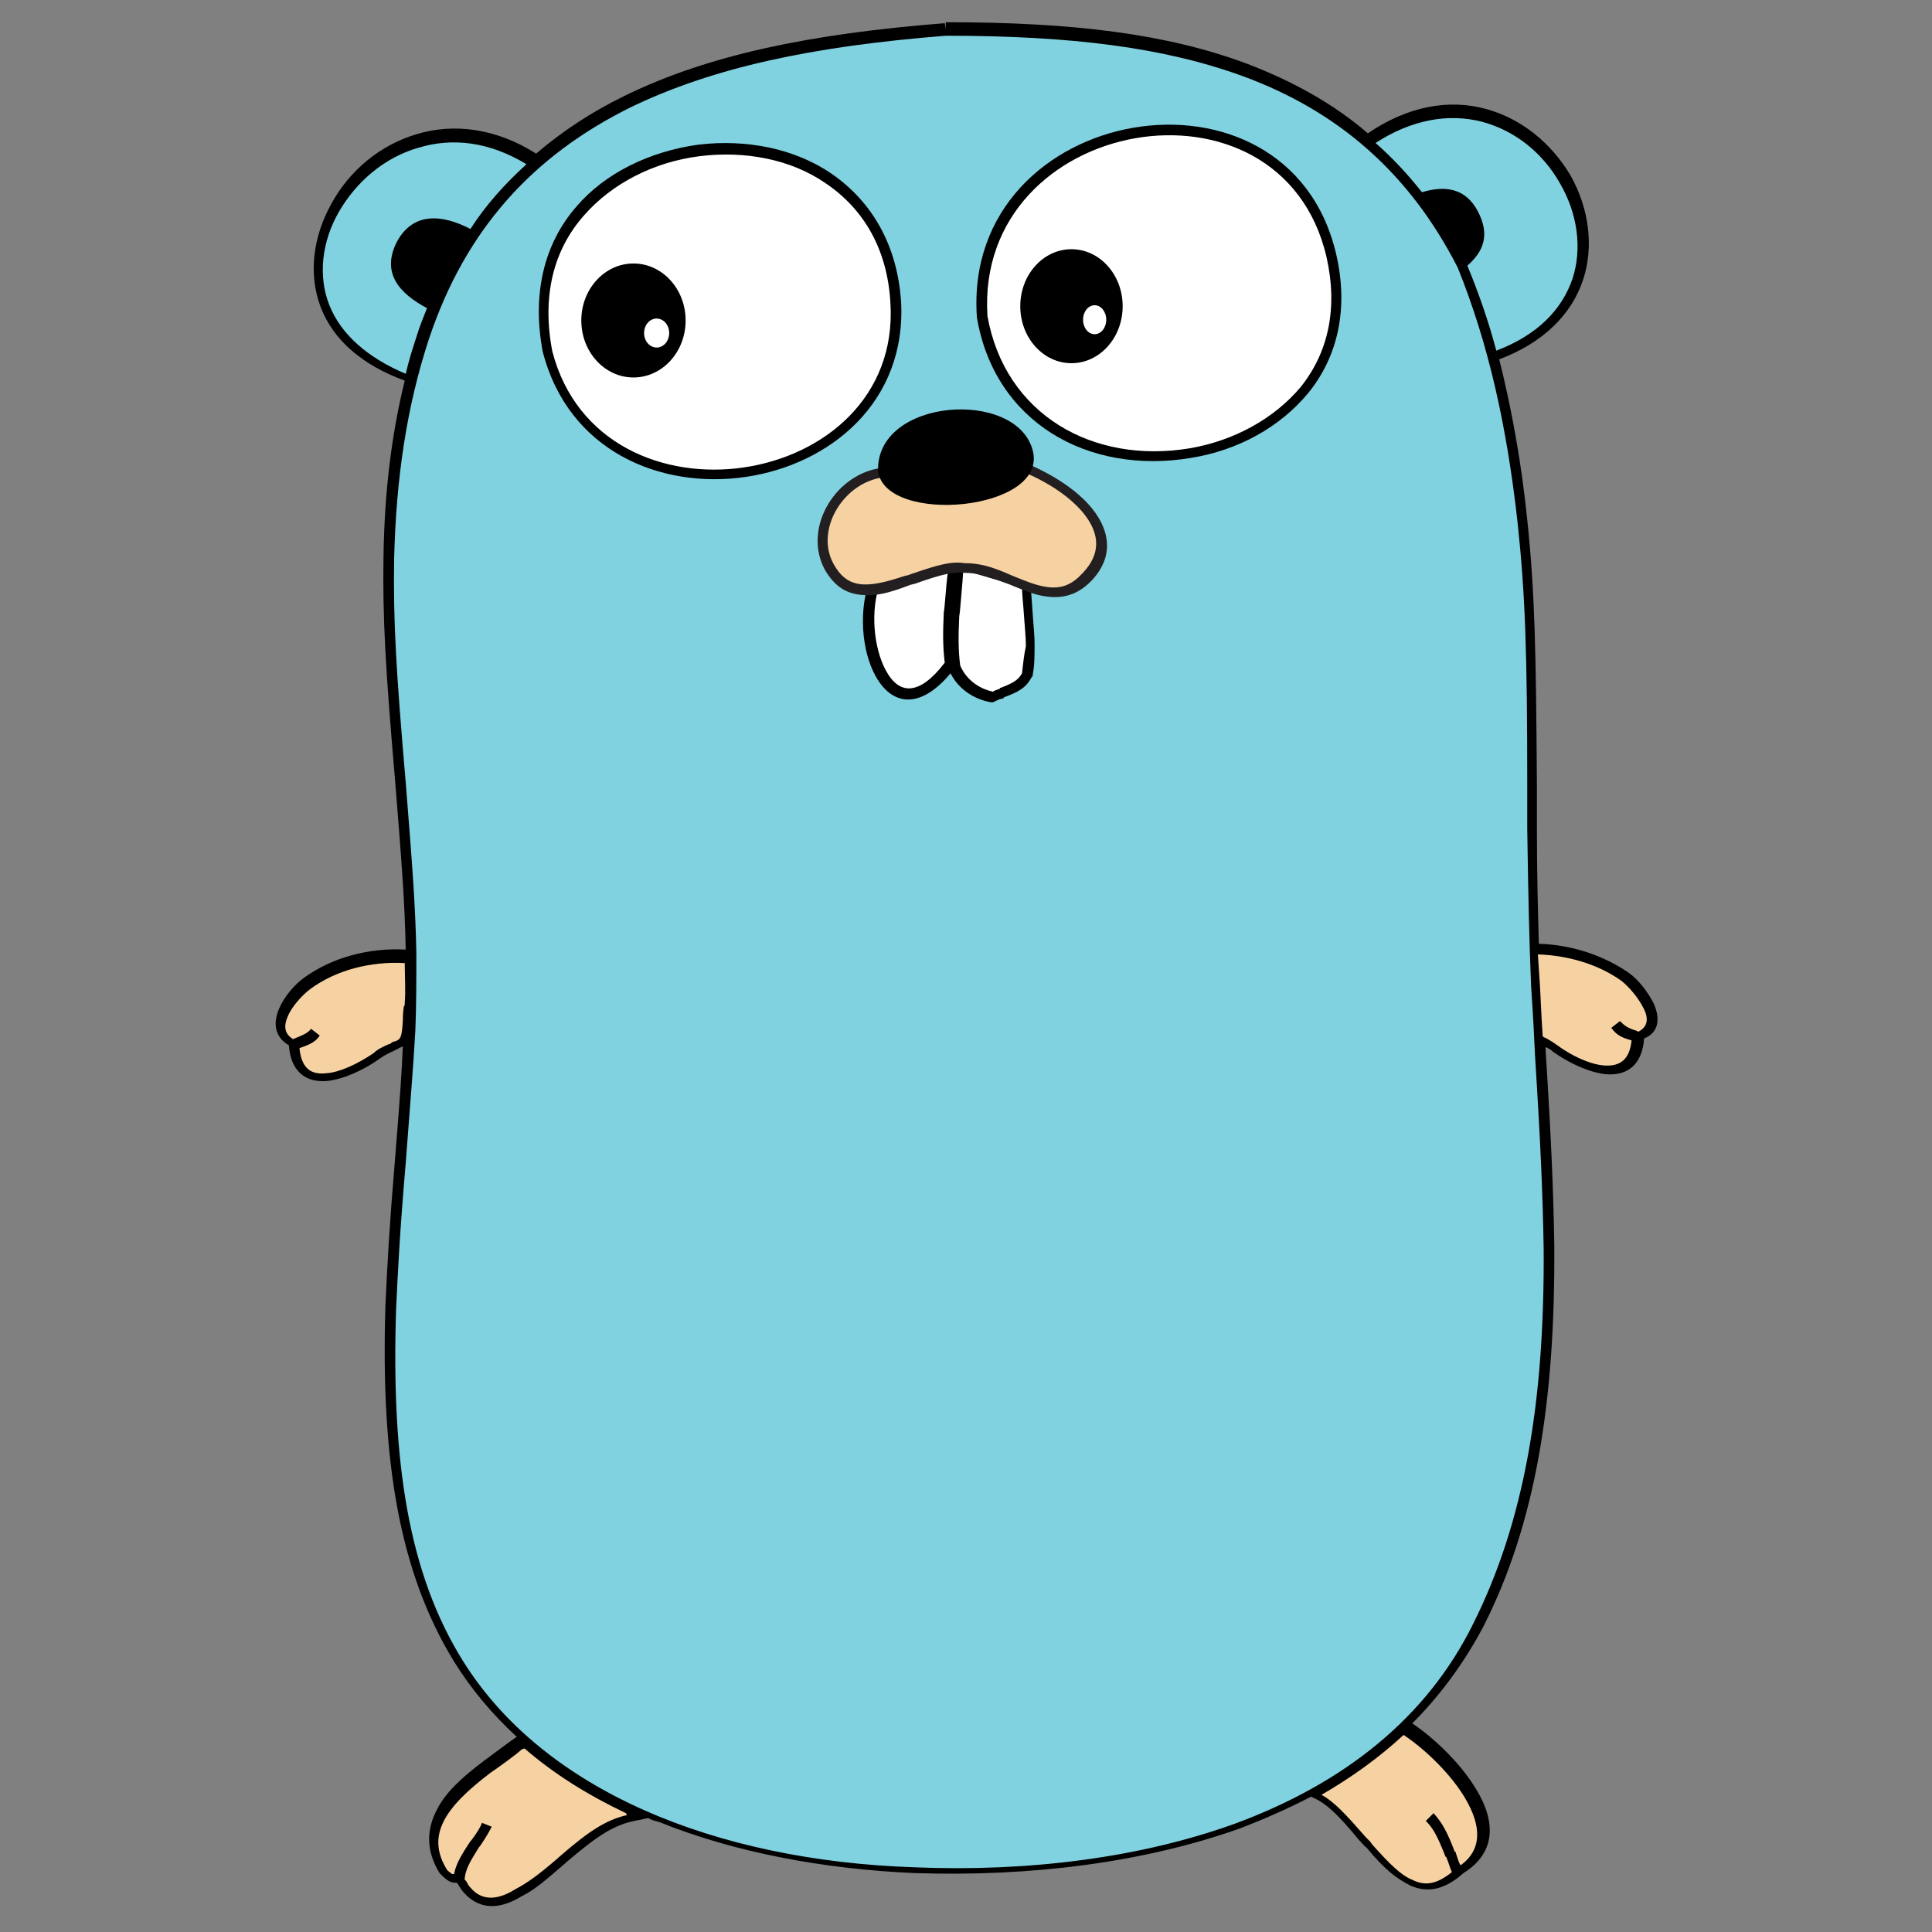 <?xml version="1.0" encoding="utf-8"?>
<!-- Generator: Adobe Illustrator 21.0.0, SVG Export Plug-In . SVG Version: 6.00 Build 0)  -->
<svg version="1.1" id="Layer_1" xmlns="http://www.w3.org/2000/svg" xmlns:xlink="http://www.w3.org/1999/xlink" x="0px" y="0px"
	 viewBox="0 0 200 200" style="enable-background:new 0 0 200 200;" xml:space="preserve">
<rect x="0" y="0" width="200" height="200" fill="#808080" stroke="none"/>
<style type="text/css">
	.st0{fill:#F6D2A2;}
	.st1{fill:#81D2E1;}
	.st2{fill:#FFFFFF;}
	.st3{fill:#231F20;}
</style>
<g>
	<path class="st0" d="M30.2,108.1c0.3,5.8,6,3.1,8.6,1.3c2.5-1.7,3.2-0.3,3.4-3.6c0.2-2.2,0.4-4.4,0.3-6.7
		c-3.7-0.3-7.8,0.6-10.9,2.8C30.1,103,27.2,106.7,30.2,108.1 M145.1,178.9c4.4,2.7,12.5,11,5.9,15.1c-6.4,5.8-10-6.4-15.6-8.1
		C137.9,182.6,140.9,179.5,145.1,178.9z M66,188.3c-5.2,0.8-8.1,5.5-12.5,7.9c-4.1,2.4-5.7-0.8-6-1.5c-0.6-0.3-0.6,0.3-1.6-0.7
		c-3.8-6,3.9-10.4,7.9-13.3C59.5,179.5,63,184.4,66,188.3L66,188.3z M169.7,107.3c-0.3,5.8-6,3.1-8.6,1.3c-2.5-1.7-3.2-0.3-3.4-3.6
		c-0.2-2.2-0.4-4.4-0.3-6.7c3.7-0.3,7.8,0.6,10.9,2.8C169.8,102.2,172.8,105.9,169.7,107.3"/>
	<path class="st1" d="M154.4,37c20-7.1,4.4-34.4-13-22.3C130,4.9,114.2,3.1,97.7,3.1C81.6,4.4,66.2,7.4,55.4,16.8
		c-17.4-11.2-33.4,15.7-13,22.4c-5.7,22.2,0.8,44.8-0.1,67.3c-0.8,20.3-6.2,47.4,5.1,65.6c9.6,15.6,30.2,21.1,47.1,21.7
		c21.7,0.8,47.9-4.5,58.4-25.5c10.1-20,7.3-44.9,6-66.4C157.7,80.1,160.1,58,154.4,37L154.4,37z"/>
	<path d="M171.2,103.9c-0.6-1.2-1.6-2.5-2.6-3.2c-2.6-1.8-5.9-2.9-9.3-3c-0.1-3.5-0.2-7.3-0.2-12.1v-4.4c-0.1-13.8-0.2-19.8-1-27.4
		c-0.6-5.9-1.6-11.4-2.9-16.6c4.5-1.7,7.5-4.6,8.7-8.3c1.1-3.4,0.6-7.3-1.3-10.7c-2-3.4-5.1-5.9-8.7-6.9c-3.9-1.1-8.2-0.3-12.3,2.5
		c-3.6-3.1-7.8-5.4-12.5-7.2c-8.3-3.1-18-4.3-31.2-4.3V3l-0.1-0.6c-14,1.1-24.5,3.3-33.1,7.5c-3.5,1.7-6.5,3.7-9.2,6
		c-4.1-2.6-8.5-3.2-12.4-2c-3.7,1.1-6.9,3.7-8.8,7.2c-1.9,3.4-2.4,7.3-1.1,10.7c1.3,3.4,4.3,6,8.7,7.6c-1.4,5.7-2.1,11.6-2.2,18.2
		c-0.1,6.4,0.2,11.6,1.2,23.2c0.7,8.7,1,12.6,1.1,17.5c-3.8-0.2-7.6,0.8-10.5,2.9c-1,0.7-2.1,2-2.6,3.2c-0.7,1.6-0.4,3,1,3.8
		c0.2,2.7,1.7,3.9,4,3.7c1.7-0.2,3.7-1.1,5.4-2.3c0.4-0.3,0.8-0.5,1.2-0.7c0.2-0.1,0.3-0.1,0.4-0.2c0,0,0.3-0.1,0.4-0.2
		c0.2-0.1,0.3-0.1,0.4-0.2c-0.1,2.6-0.3,5.4-0.8,11.6c-0.6,7.1-0.8,10.9-1,15.2c-0.5,16,1.4,27.6,7.1,36.9c1.8,2.9,4,5.5,6.5,7.8
		c-0.5,0.3-2.6,1.9-3.3,2.4c-2.4,1.8-4,3.3-4.9,5c-1.2,2.2-1.2,4.4,0.2,6.7l0.1,0.1l0.1,0.1c0.6,0.6,1,0.8,1.4,0.8h0.2
		c0.1,0.1,0.1,0.2,0.2,0.3c0.2,0.3,0.3,0.5,0.5,0.7c1.4,1.6,3.4,2,6,0.4c1.4-0.7,2.4-1.6,4.5-3.4l0.1-0.1c3.4-2.9,5.1-4,7.6-4.4
		l0.9-0.2c0.3,0.2,0.7,0.3,1.1,0.4c7.9,3.2,17.2,4.9,26.5,5.3c12.1,0.4,23.7-1.1,33.6-4.6c2.6-1,5.1-2.1,7.4-3.3
		c1.5,0.6,2.7,1.7,5,4.5c0.1,0.1,0.1,0.1,0.2,0.2c0.1,0.1,0.1,0.2,0.2,0.2c0.1,0.2,0.3,0.3,0.4,0.4c1.8,2.2,3.1,3.2,4.5,3.9
		c1.8,0.8,3.6,0.4,5.5-1.3c3.2-2,3.5-5.1,1.3-8.7c-1.5-2.5-4.1-5.1-6.6-6.8c2.9-2.9,5.4-6.3,7.4-10.1c5.4-10.7,7.4-23.3,7.3-39.4
		c-0.1-5.7-0.3-10.7-0.9-20.2v-0.3c0.3,0.1,0.6,0.3,0.8,0.5c1.7,1.2,3.7,2.1,5.4,2.3c2.3,0.2,3.8-1,4-3.7
		C171.7,106.9,171.9,105.5,171.2,103.9L171.2,103.9z M153.4,12.6c3.4,0.9,6.3,3.2,8.1,6.4c1.8,3.1,2.3,6.7,1.3,9.8
		c-1.1,3.3-3.7,5.9-7.9,7.5c-0.8-3-1.8-5.9-3-8.8c1.6-1.4,2.4-3.1,1.1-5.6c-1.3-2.5-3.5-2.7-5.8-2c-1.5-1.9-3.1-3.6-4.8-5.1
		C146.1,12.4,149.9,11.7,153.4,12.6L153.4,12.6z M34.1,31.6c-1.2-3-0.8-6.6,1-9.7c1.8-3.1,4.7-5.6,8.2-6.6c3.6-1.1,7.4-0.6,11.2,1.7
		c-2.2,2-4.2,4.2-5.8,6.7c-2.9-1.5-5.9-1.8-7.6,1.3c-1.7,3.3,0.3,5.4,3.1,6.9c-0.4,1-0.8,2-1.1,3c-0.4,1.2-0.8,2.5-1.1,3.8
		C38,37,35.3,34.6,34.1,31.6L34.1,31.6z M40.9,107.8c-0.1,0-0.4,0.1-0.4,0.2c-0.2,0.1-0.3,0.1-0.5,0.2c-0.4,0.2-0.9,0.4-1.3,0.8
		c-1.6,1.1-3.5,2-4.9,2.1c-1.7,0.2-2.6-0.6-2.8-2.6c1.2-0.4,1.7-0.7,2.1-1.3l-0.9-0.7c-0.3,0.4-0.7,0.6-1.7,1c-0.1,0-0.1,0-0.1,0.1
		c-0.9-0.5-1.1-1.3-0.6-2.4c0.4-1,1.5-2.2,2.3-2.8c2.7-2,6.3-2.9,9.8-2.7c0,1.4,0.1,2.8,0,4.1c0,0.2,0,0.3-0.1,0.4
		c-0.1,0.8-0.1,1.1-0.1,1.5C41.6,107.3,41.5,107.6,40.9,107.8L40.9,107.8z M57.8,192.3l-0.1,0.1c-2.1,1.8-3.1,2.5-4.4,3.2
		c-2.1,1.3-3.6,1-4.6-0.2c-0.2-0.2-0.3-0.4-0.4-0.6c-0.1-0.1-0.1-0.2-0.2-0.2v-0.1c0.1-1,0.5-1.7,1.5-3.3c0.1-0.1,0.1-0.1,0.1-0.1
		c0.6-0.9,0.9-1.4,1.2-2l-1-0.4c-0.2,0.5-0.5,1-1.1,1.8c-0.1,0.1-0.1,0.1-0.1,0.1c-1,1.5-1.5,2.4-1.7,3.4H47h-0.2
		c-0.1-0.1-0.3-0.2-0.5-0.4c-2.2-3.5-0.4-6.4,4.5-10.1c0.6-0.4,2.7-1.9,3.2-2.4c0.1,0,0.2-0.1,0.3-0.1c3,2.6,6.5,4.8,10.5,6.7
		c0,0.1,0.1,0.1,0.1,0.2C62.7,188.4,60.9,189.6,57.8,192.3L57.8,192.3z M151.7,186.2c1.7,2.9,1.7,5.3-0.5,6.9
		c-0.2-0.3-0.3-0.7-0.5-1.3c0-0.1,0-0.1-0.1-0.1c-0.8-2.1-1.3-3-2.2-4l-0.8,0.8c0.8,0.8,1.2,1.6,2,3.6c0,0.1,0,0.1,0.1,0.1
		c0.3,0.7,0.4,1.2,0.6,1.6c-1.5,1.2-2.7,1.5-4.1,0.8c-1.2-0.5-2.3-1.6-4.1-3.6c-0.1-0.1-0.2-0.3-0.3-0.4c-0.1-0.1-0.1-0.1-0.2-0.2
		c-0.1-0.1-0.1-0.1-0.2-0.2c-2.1-2.4-3.3-3.7-4.6-4.4c3.1-1.8,5.9-3.8,8.5-6.2C147.7,181.2,150.3,183.8,151.7,186.2L151.7,186.2z
		 M152.5,168.1c-4.8,9.7-13.3,16.5-24.7,20.7c-9.7,3.5-21.3,5-33.2,4.5c-20.5-0.7-38.3-7.9-46.7-21.4c-5.6-9-7.4-20.5-6.9-36.3
		c0.2-4.3,0.4-8.2,1-15.2c0.6-7.9,0.8-10.2,1-13.8c0.1-2.6,0.1-5.2,0.1-8c-0.1-4.9-0.4-8.8-1.1-17.6c-1-11.6-1.3-16.7-1.2-23.1
		c0.2-8.4,1.3-15.8,3.6-22.8c3.8-11.4,10.8-19,20.9-24c8.5-4.1,18.7-6.3,32.6-7.4c13,0,22.6,1.2,30.8,4.2c9.8,3.6,17.2,10,22.2,19.8
		c3.2,7.9,5.1,16.5,6.2,26.4c0.8,7.5,1,13.5,1,27.3v4.4c0.1,6.8,0.2,11.5,0.4,16.3c0.1,1.8,0.2,2.6,0.4,7.1
		c0.6,9.5,0.8,14.4,0.9,20.1C159.9,145.1,157.8,157.5,152.5,168.1L152.5,168.1z M169.6,106.8c-0.1,0-0.1-0.1-0.2-0.1
		c-1-0.3-1.3-0.6-1.7-1l-0.9,0.7c0.5,0.7,1,1,2.1,1.3c-0.2,2-1.2,2.7-2.8,2.6c-1.5-0.1-3.4-1-4.9-2.1c-0.4-0.3-0.9-0.6-1.3-0.8
		c-0.1,0-0.1-0.1-0.2-0.1c-0.2-3.1-0.2-3.9-0.3-5.5l-0.2-3c3.1,0.1,6.2,1,8.6,2.7c0.8,0.6,1.8,1.8,2.3,2.8
		C170.7,105.4,170.6,106.3,169.6,106.8L169.6,106.8z"/>
	<path class="st2" d="M106.2,60.8c0.1,2.9,0.6,6,0.1,9c-0.8,1.5-2.2,1.6-3.5,2.2c-1.8-0.3-3.3-1.5-4-3.1c-0.4-3.4,0.1-6.7,0.3-10.1
		c0-0.1,2.1,0.1,4,0.6C104.7,60,106.2,60.8,106.2,60.8L106.2,60.8z M90.4,61.1c-1.6,5.9,2.1,15.6,8.1,7.7c-0.4-3.4,0.1-6.6,0.2-9.9
		C98.7,58.6,90.4,60.7,90.4,61.1L90.4,61.1z"/>
	<path d="M106.9,63.5c-0.1-1.7-0.2-2.4-0.2-3.2v-0.4l-0.4-0.1l-7.1-2.2v-0.4l-0.7,0.2h-0.1v0.1l-7.9,2l-0.3,0.1l-0.1,0.3
		c-1.2,3-1,7.4,0.6,10.2c1.8,3.1,4.7,3.2,7.7-0.4c0.8,1.6,2.4,2.7,4.2,3h0.2l0.2-0.1c0.2-0.1,0.4-0.2,0.8-0.3c0.1,0,0.1,0,0.1-0.1
		c1.6-0.6,2.3-1,2.9-2.1l0.1-0.1v-0.1c0.2-1,0.2-2.1,0.2-3.2C107.1,65.8,107,65,106.9,63.5L106.9,63.5z M97.9,61.4
		c-0.1,1-0.1,1.4-0.2,2c-0.1,2.1-0.1,3.6,0.1,5.2c-2.6,3.4-4.7,3.4-6.1,0.8c-1.3-2.4-1.6-6.3-0.6-9l7.1-1.8
		C98.1,59.4,98,60.1,97.9,61.4z M105.8,69.7c-0.4,0.7-0.9,1-2.2,1.5c-0.1,0-0.1,0-0.1,0.1c-0.3,0.1-0.6,0.2-0.7,0.3
		c-1.5-0.3-2.8-1.3-3.4-2.7c-0.2-1.5-0.2-3.1-0.1-5.1c0.1-0.6,0.1-1,0.2-2c0.1-1.3,0.2-2.1,0.2-2.8l6.1,1.8c0,0.7,0.1,1.4,0.2,2.9
		c0.1,1.5,0.2,2.3,0.2,3.2C106,67.8,105.9,68.8,105.8,69.7z"/>
	<g transform="translate(48.476 21.976)">
		<path class="st2" d="M8.2,14.5c5.1,20,37.2,14.9,36-5.2C42.7-14.8,3.3-10.1,8.2,14.5"/>
		<path d="M44.8,9.2C44.4,3.4,41.8-1.1,37.6-4c-3.8-2.6-8.8-3.6-13.8-3c-5,0.7-9.6,2.9-12.6,6.4c-3.4,3.9-4.6,9.1-3.5,15l0.5-0.1
			l-0.5,0.1C13,35.1,46,30.1,44.8,9.2z M8.7,14.4C7.6,8.7,8.8,3.9,12,0.3c2.9-3.3,7.2-5.5,11.9-6.1C28.6-6.4,33.4-5.5,37-3
			c4,2.7,6.4,6.9,6.7,12.4C44.9,28.9,13.7,33.6,8.7,14.4L8.7,14.4z"/>
		<ellipse cx="17.1" cy="11.2" rx="5.4" ry="5.9"/>
		<ellipse class="st2" cx="19.5" cy="12.5" rx="1.3" ry="1.5"/>
	</g>
	<g transform="translate(129.618 18.098)">
		<path class="st2" d="M-28,14.6c4,23,41.6,16.9,36.2-6.3C3.3-12.5-29.3-6.7-28,14.6"/>
		<path d="M8.7,8.2c-5-21.4-38.6-15.6-37.2,6.4v0.1C-26.7,25.6-17,31.1-6.3,29.3c4.9-0.8,9.2-3.2,12.1-6.7C8.9,18.8,10,13.8,8.7,8.2
			L8.7,8.2z M5,22c-2.7,3.2-6.8,5.5-11.4,6.3c-10.1,1.7-19.2-3.5-21-13.7C-28.7-6.1,3-11.7,7.7,8.5C8.9,13.8,7.9,18.4,5,22z"/>
		<ellipse cx="-18.7" cy="13.6" rx="5.3" ry="5.9"/>
		<ellipse class="st2" cx="-16.3" cy="15" rx="1.2" ry="1.5"/>
	</g>
	<g>
		<path class="st0" d="M91.5,49c-4.4,0.4-8,5.6-5.7,9.7c3,5.5,9.8-0.5,14,0.1c4.9,0.1,8.8,5.1,12.7,0.9c4.3-4.7-1.8-9.3-6.7-11.3
			L91.5,49L91.5,49z"/>
		<path class="st3" d="M113.1,52.7c-1.5-1.9-4.1-3.6-7-4.8l-0.1-0.1h-0.1l-14.3,0.6c-5,0.4-8.6,6.2-6.2,10.6c1,1.7,2.2,2.5,4,2.6
			c1.3,0.1,2.6-0.2,4.7-1c0.2-0.1,0.4-0.1,0.7-0.2c2.8-1,3.9-1.2,5-1.1h0.1c1.3,0,2.5,0.4,4.6,1.2c2.4,1,3.1,1.2,4.3,1.3
			c1.6,0.1,3-0.4,4.3-1.8C115.2,57.7,115,55.1,113.1,52.7L113.1,52.7z M112.1,59.3c-1.1,1.2-2.1,1.6-3.4,1.5c-1-0.1-1.7-0.3-3.9-1.2
			c-2.2-1-3.5-1.3-4.9-1.3c-1.4-0.2-2.6,0.1-5.5,1.1c-0.3,0.1-0.5,0.2-0.7,0.2c-4.1,1.4-6,1.3-7.4-1.2c-2-3.6,1.1-8.6,5.3-9
			l14.2-0.6c2.7,1.1,5.1,2.7,6.5,4.5C113.9,55.4,113.9,57.4,112.1,59.3L112.1,59.3z"/>
		<path d="M106.9,46.6c-1.7-6.4-16.3-5.4-16,2.2C91.7,54.4,108.6,52.9,106.9,46.6z"/>
	</g>
</g>
</svg>
